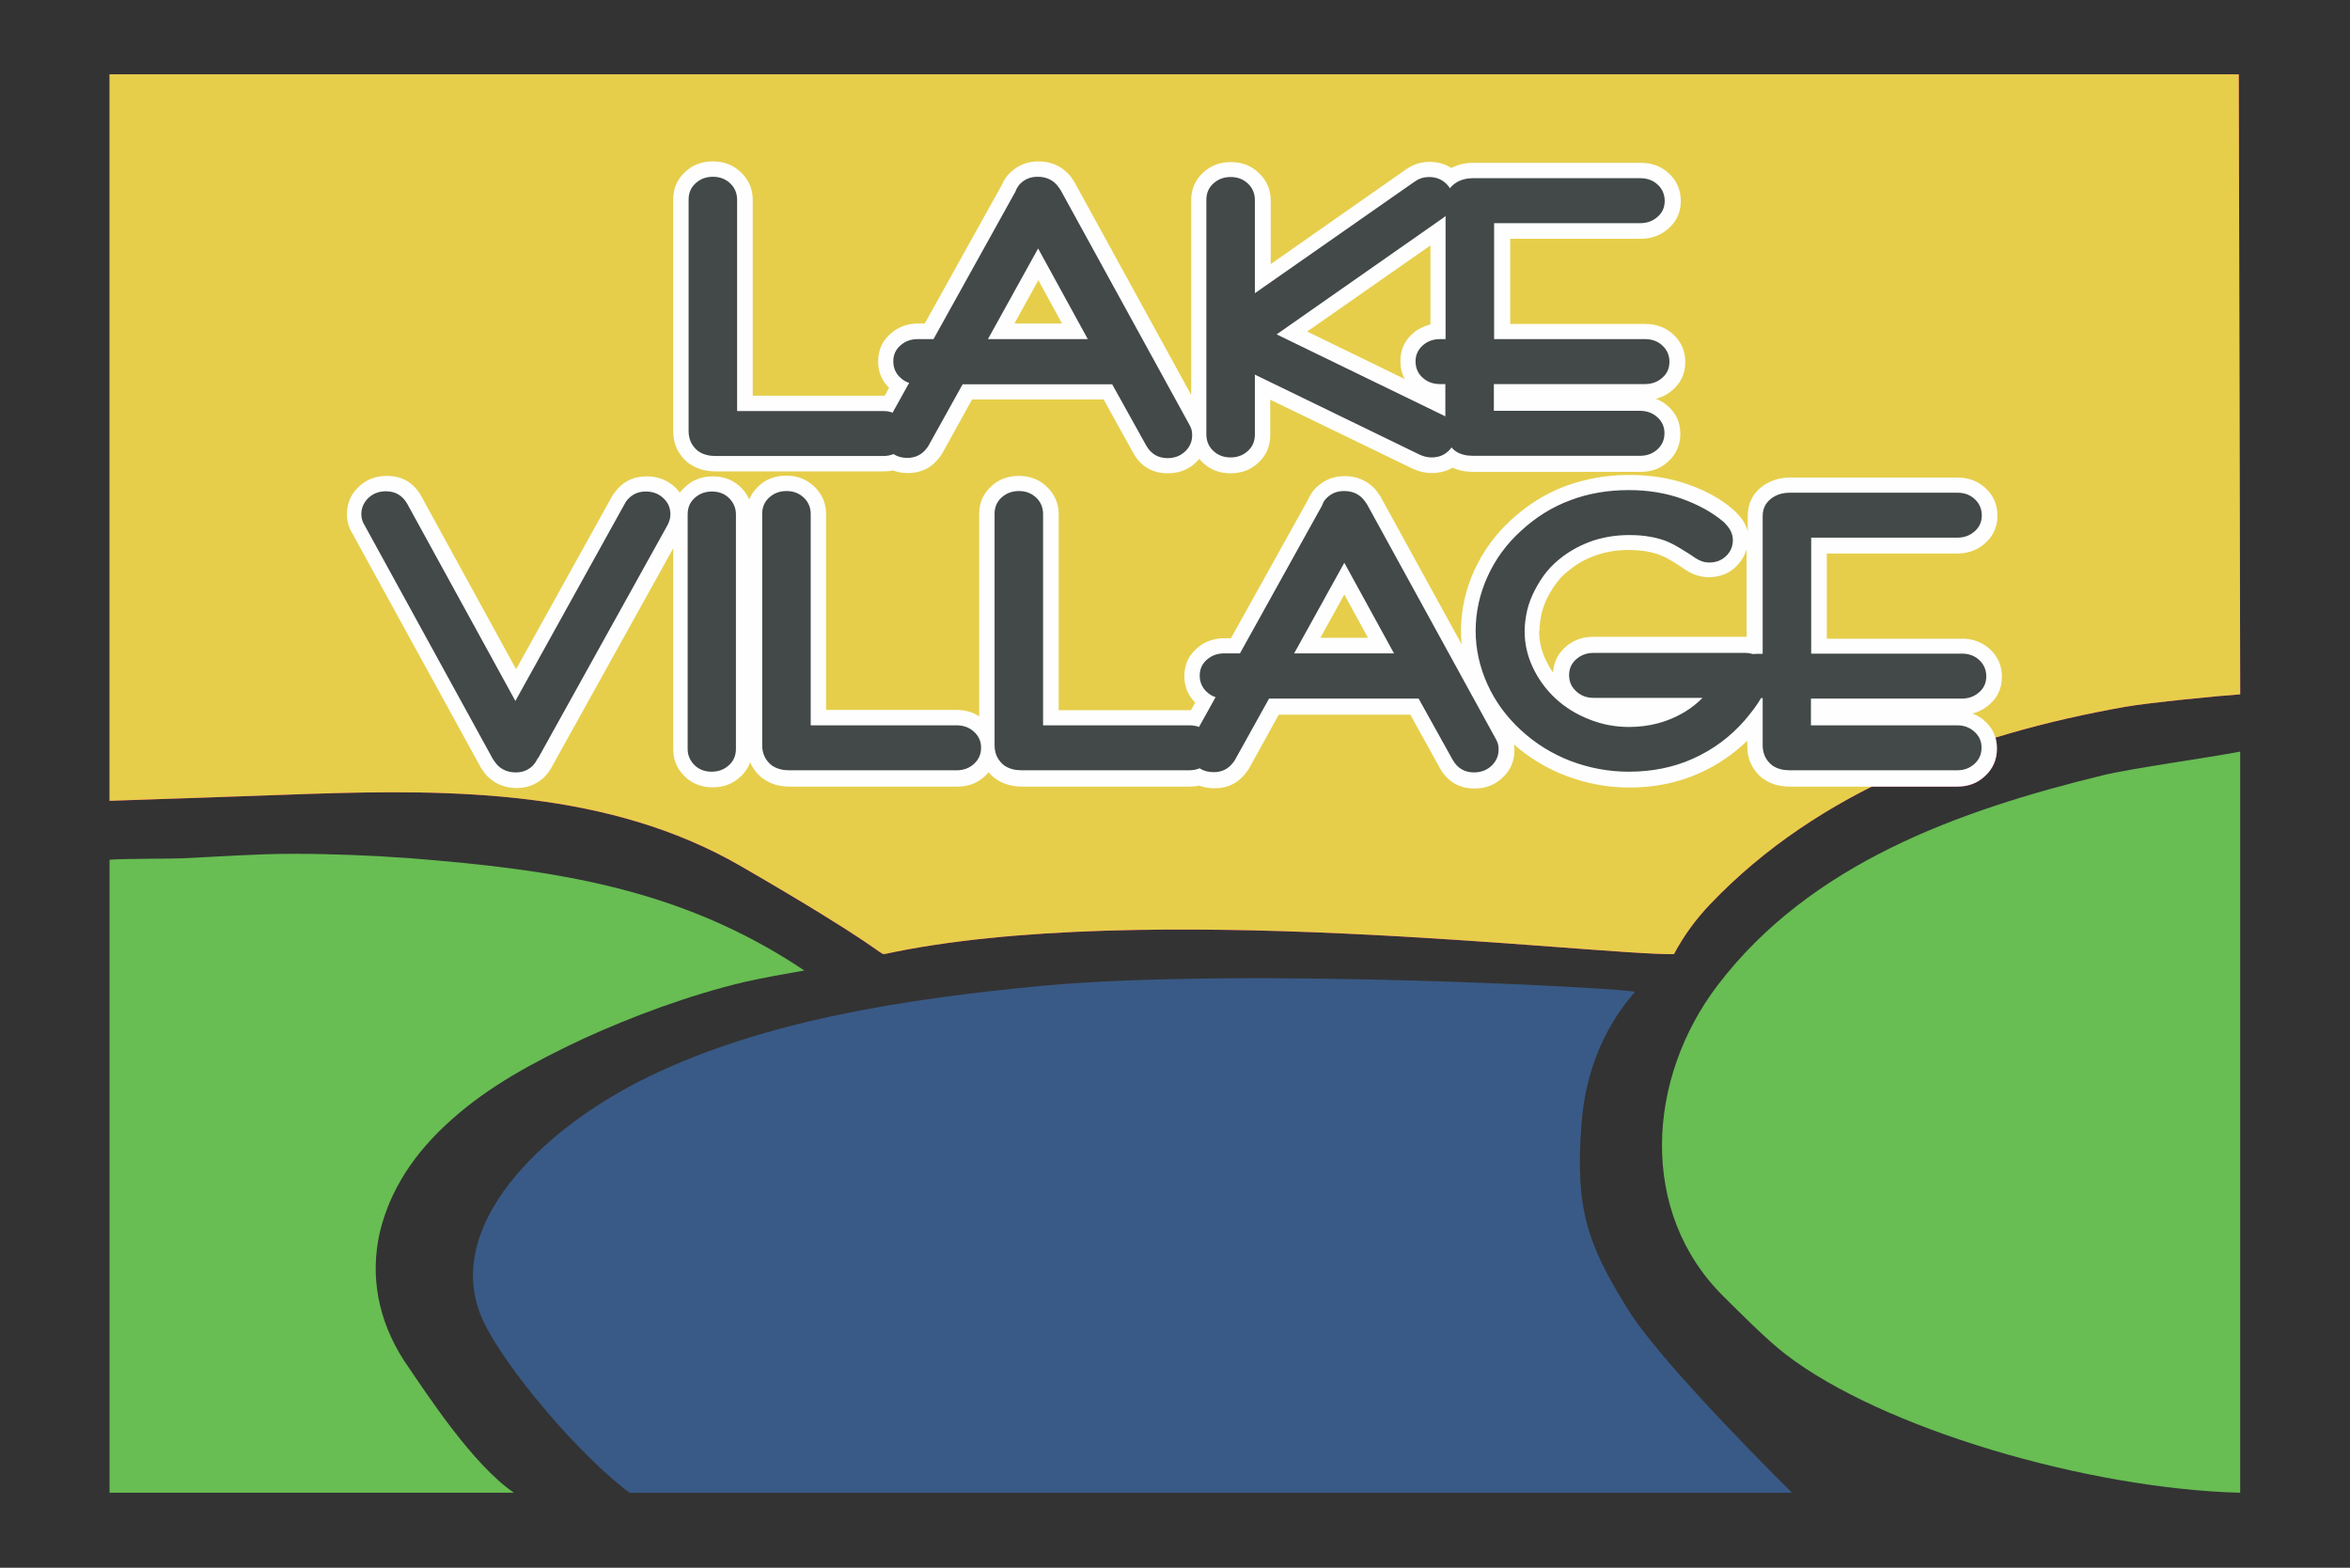 <?xml version="1.0" encoding="UTF-8"?>
<!DOCTYPE svg PUBLIC "-//W3C//DTD SVG 1.1//EN" "http://www.w3.org/Graphics/SVG/1.1/DTD/svg11.dtd">
<!-- Creator: CorelDRAW X6 -->
<svg xmlns="http://www.w3.org/2000/svg" xml:space="preserve" width="9.931in" height="6.625in" version="1.1" style="shape-rendering:geometricPrecision; text-rendering:geometricPrecision; image-rendering:optimizeQuality; fill-rule:evenodd; clip-rule:evenodd"
viewBox="0 0 9931 6625"
 xmlns:xlink="http://www.w3.org/1999/xlink">
 <rect x="0" y="0" width="9931" height="6625" fill="#333333" stroke="none"/>
 <defs>
  <style type="text/css">
   <![CDATA[
    .fil2 {fill:#395A86}
    .fil5 {fill:#424948}
    .fil1 {fill:#68BD53}
    .fil3 {fill:#E6CE4B}
    .fil4 {fill:#FEFEFE}
    .fil0 {fill:#EF1B92}
   ]]>
  </style>
 </defs>
 <g id="CutLayer">
  <path class="fil0" d="M3735 4031c-16,3 -22,-34 -606,-372 -553,-319 -1204,-325 -1828,-304 -225,8 -620,22 -838,29l0 -3070 8998 0 6 2620c-86,6 -377,34 -487,53 -649,115 -1292,350 -1754,835 -57,60 -109,129 -152,210 -347,4 -2252,-236 -3338,0z"/>
  <path class="fil0" d="M5069 1938c-2,3 -5,6 -8,9 -33,35 -75,53 -125,53 -66,0 -115,-29 -147,-86l-125 -226 -556 0 -125 226c-3,5 -6,10 -10,15 -34,47 -79,70 -137,70 -23,0 -44,-4 -63,-11 -13,3 -27,4 -41,4l-708 0c-39,0 -73,-9 -102,-27 -9,-5 -17,-11 -24,-18 -35,-33 -53,-74 -53,-126l0 -978c0,-47 17,-86 51,-117 32,-30 71,-44 117,-44 48,0 88,16 121,49 31,31 47,69 47,113l0 828 552 0c2,0 4,0 6,0l18 -33c-31,-31 -46,-68 -46,-112 0,-51 20,-92 61,-124 31,-24 67,-36 108,-36l28 0 326 -586c3,-6 5,-11 8,-16 8,-15 18,-28 31,-39 32,-29 70,-44 115,-44 47,0 86,15 118,44 10,9 19,19 26,31l1 1c4,5 7,10 10,16l491 895 0 -823c0,-47 17,-86 51,-117 32,-30 71,-44 117,-44 48,0 88,16 121,49 31,31 47,69 47,113l0 269 570 -399c2,-2 6,-4 10,-6l1 -1c27,-17 57,-26 90,-26 35,0 66,9 93,26 27,-15 59,-22 93,-22l708 0c46,0 85,15 117,44 34,31 51,71 51,117 0,51 -20,92 -61,124 -31,24 -67,36 -108,36l-552 0 0 360 572 0c46,0 85,15 117,44 34,31 51,71 51,117 0,51 -20,92 -61,124 -19,15 -40,25 -63,31 15,6 29,14 42,24 41,32 61,73 61,124 0,47 -17,86 -51,117 -32,30 -71,44 -117,44l-708 0c-32,0 -61,-6 -87,-18 -26,16 -55,23 -88,23 -27,0 -54,-6 -79,-18l-603 -292 0 150c0,47 -17,86 -51,117 -32,30 -71,44 -117,44 -48,0 -88,-16 -121,-49 -4,-4 -7,-8 -11,-12z"/>
  <polygon class="fil0" points="4488,1368 4388,1185 4287,1368 "/>
  <polygon class="fil0" points="5781,2696 5681,2513 5580,2696 "/>
  <path class="fil0" d="M5937 1603l-413 -201 521 -364 0 334c-24,6 -46,16 -66,31 -41,32 -61,73 -61,124 0,28 6,54 19,76z"/>
  <path class="fil0" d="M3166 2112c8,-22 22,-41 40,-58 32,-30 71,-44 117,-44 48,0 88,16 121,49 31,31 47,69 47,113l0 828 552 0c36,0 67,9 95,27l0 -855c0,-47 17,-86 51,-117 32,-30 71,-44 117,-44 48,0 88,16 121,49 31,31 47,69 47,113l0 828 552 0c2,0 5,0 7,0l18 -32c-31,-31 -46,-68 -46,-112 0,-51 20,-92 61,-124 31,-24 67,-36 108,-36l28 0 326 -586c3,-6 5,-11 8,-16 8,-15 18,-28 31,-39 32,-29 70,-44 115,-44 47,0 86,15 118,44 10,9 19,19 26,31l1 1c4,5 7,10 10,16l340 619c-2,-19 -3,-37 -3,-56 0,-89 19,-174 56,-256 37,-81 89,-153 157,-215 69,-63 145,-111 229,-142 84,-31 174,-47 270,-47 88,0 170,13 245,39 78,27 143,63 195,109 6,5 12,11 18,18 21,22 35,46 42,72l0 -64c0,-62 28,-109 84,-140 28,-15 60,-23 95,-23l708 0c46,0 85,15 117,44 34,31 51,71 51,117 0,51 -20,92 -61,124 -31,24 -67,36 -108,36l-552 0 0 360 572 0c46,0 85,15 117,44 34,31 51,71 51,117 0,51 -20,92 -61,124 -19,15 -40,25 -63,31 15,6 29,14 42,24 41,32 61,73 61,124 0,47 -17,86 -51,117 -32,30 -71,44 -117,44l-708 0c-39,0 -73,-9 -102,-27 -9,-5 -17,-11 -24,-18 -35,-33 -53,-74 -53,-126l0 -23c-59,57 -126,103 -202,137 -91,41 -190,61 -297,61 -92,0 -181,-17 -268,-50 -81,-31 -154,-75 -219,-132 1,8 2,15 2,23 0,43 -14,80 -43,110 -33,35 -75,53 -125,53 -66,0 -115,-29 -147,-86l-125 -226 -556 0 -125 226c-3,5 -6,10 -10,15 -34,47 -79,70 -137,70 -23,0 -44,-4 -64,-11 -13,3 -27,4 -41,4l-708 0c-39,0 -73,-9 -102,-27 -9,-5 -17,-11 -24,-18 -5,-5 -11,-10 -15,-16 -5,6 -10,11 -16,17 -32,30 -71,44 -117,44l-708 0c-39,0 -73,-9 -102,-27 -9,-5 -17,-11 -24,-18 -18,-17 -32,-36 -41,-58 -8,23 -22,44 -42,62 -32,30 -71,44 -117,44 -50,0 -92,-18 -124,-53 -28,-30 -42,-66 -42,-108l0 -849 -510 918c-2,4 -5,10 -9,16 -8,13 -17,25 -28,35 -32,29 -70,44 -114,44 -47,0 -86,-15 -118,-44 -10,-9 -19,-19 -26,-31l-1 -1c-4,-5 -7,-10 -10,-16l-540 -984c-15,-24 -23,-51 -23,-80 0,-43 14,-80 43,-110 33,-35 75,-53 125,-53 66,0 115,29 147,87l400 730 405 -730c3,-5 6,-10 10,-15 34,-47 79,-70 137,-70 44,0 81,13 113,40 11,9 20,19 27,29 6,-9 14,-17 23,-25 32,-30 71,-44 117,-44 50,0 92,18 124,53 14,15 24,31 31,49z"/>
  <path class="fil0" d="M6507 2665c0,-23 3,-47 9,-74 6,-23 14,-46 26,-69 13,-25 28,-48 44,-68 14,-18 33,-35 57,-53 33,-25 69,-44 110,-57 40,-13 83,-20 130,-20 27,0 52,2 76,6 22,4 41,9 56,15 16,6 32,14 47,23 26,16 45,28 56,36 0,0 0,0 0,0l2 1c0,0 0,0 0,0l6 4c30,20 62,30 96,30 51,0 93,-18 125,-55 17,-19 28,-40 35,-63l0 370c-3,0 -6,0 -9,0l-640 0c-41,0 -77,12 -108,36 -38,30 -58,68 -61,115 -12,-17 -22,-35 -31,-54 -19,-40 -28,-81 -28,-124z"/>
  <path class="fil0" d="M3778 1918c-14,6 -29,9 -46,9l-708 0c-27,0 -50,-6 -68,-17 -5,-3 -10,-7 -14,-11 -21,-20 -32,-46 -32,-78l0 -978c0,-28 10,-51 30,-69 20,-18 44,-27 73,-27 30,0 55,10 75,30 18,18 27,41 27,67l0 893 617 0c15,0 28,2 40,7l70 -126c-14,-4 -26,-12 -37,-22 -20,-18 -30,-42 -30,-69 0,-30 12,-54 36,-72 19,-15 42,-22 68,-22l66 0 346 -623c2,-5 4,-10 6,-14 5,-8 10,-16 17,-22 19,-18 43,-27 71,-27 30,0 54,9 74,27 6,6 11,12 16,19l2 3c2,3 4,6 6,9l544 991c1,2 2,4 3,6 6,11 8,24 8,37 0,26 -9,47 -26,65 -20,21 -46,32 -78,32 -40,0 -70,-18 -90,-53l-144 -259 -632 0 -144 259c-2,3 -3,6 -6,9 -21,29 -49,43 -84,43 -22,0 -41,-5 -58,-16z"/>
  <path class="fil0" d="M7441 2952c-17,29 -40,59 -68,92 -61,70 -134,124 -219,162 -82,37 -173,55 -271,55 -84,0 -165,-15 -245,-45 -78,-30 -148,-73 -210,-130 -61,-56 -109,-121 -142,-194 -33,-73 -50,-149 -50,-226 0,-79 17,-156 50,-229 33,-73 80,-138 142,-194 63,-58 132,-101 208,-129 76,-29 159,-43 247,-43 81,0 155,12 223,36 70,25 128,57 175,96 4,3 8,7 11,11l1 1c20,21 30,43 30,68 0,23 -8,44 -23,61 -20,22 -45,33 -77,33 -21,0 -41,-7 -60,-20l-6 -4c0,0 0,0 0,0l0 0c0,0 0,0 0,0 -12,-9 -32,-21 -60,-38 -18,-11 -37,-21 -57,-29 -19,-7 -42,-14 -68,-18 -27,-5 -56,-7 -87,-7 -54,0 -104,8 -151,23 -47,16 -90,38 -129,67 -28,21 -50,42 -68,64 -19,23 -36,50 -51,79 -14,27 -25,55 -32,84 -7,31 -11,61 -11,89 0,52 11,103 34,152 24,51 56,95 97,133 41,38 90,68 145,89 53,21 109,31 165,31 86,0 164,-21 233,-62 29,-17 55,-38 78,-61l-460 0c-28,0 -51,-8 -71,-25 -22,-19 -33,-42 -33,-71 0,-30 12,-54 36,-72 19,-15 42,-22 68,-22l640 0c12,0 23,2 34,5 6,-1 11,-1 17,-1l23 0 0 -583c0,-36 17,-64 51,-83 18,-10 40,-15 64,-15l708 0c29,0 54,9 73,27 20,18 30,42 30,69 0,30 -12,54 -36,72 -19,15 -42,22 -68,22l-617 0 0 490 637 0c29,0 54,9 73,27 20,18 30,42 30,69 0,30 -12,54 -36,72 -19,15 -42,22 -68,22l-637 0 0 113 617 0c26,0 49,7 68,22 24,19 36,43 36,72 0,28 -10,51 -30,69 -20,18 -44,27 -73,27l-708 0c-27,0 -50,-6 -68,-17 -5,-3 -10,-7 -14,-11 -21,-20 -32,-46 -32,-78l0 -199 -7 0z"/>
  <path class="fil0" d="M5071 3246c-14,6 -29,9 -46,9l-708 0c-27,0 -50,-6 -68,-17 -5,-3 -10,-7 -14,-11 -21,-20 -32,-46 -32,-78l0 -978c0,-28 10,-51 30,-69 20,-18 44,-27 73,-27 30,0 55,10 75,30 18,18 27,41 27,67l0 893 617 0c15,0 29,2 42,7l70 -126c-14,-4 -26,-12 -37,-22 -20,-18 -30,-42 -30,-69 0,-30 12,-54 36,-72 19,-15 42,-22 68,-22l66 0 346 -623c2,-5 4,-10 6,-14 4,-8 10,-16 17,-22 19,-18 43,-27 71,-27 30,0 54,9 74,27 6,6 11,12 16,19l2 3c2,3 4,6 6,9l544 991c1,2 2,4 3,6 6,11 8,24 8,37 0,26 -9,47 -26,65 -20,21 -46,32 -78,32 -40,0 -70,-18 -90,-53l-144 -259 -632 0 -144 259c-2,3 -3,6 -6,9 -21,29 -49,43 -84,43 -22,0 -42,-5 -59,-16z"/>
  <path class="fil0" d="M4042 3065c26,0 49,7 68,22 24,19 36,43 36,72 0,28 -10,51 -30,69 -20,18 -44,27 -73,27l-708 0c-27,0 -50,-6 -68,-17 -5,-3 -10,-7 -14,-11 -21,-20 -32,-46 -32,-78l0 -978c0,-28 10,-51 30,-69 20,-18 44,-27 73,-27 30,0 55,10 75,30 18,18 27,41 27,67l0 893 617 0z"/>
  <path class="fil0" d="M2907 2173c0,-28 10,-51 30,-69 20,-18 44,-27 73,-27 31,0 57,11 76,32 16,18 25,39 25,64l0 992c0,28 -10,51 -30,69 -20,18 -44,27 -73,27 -31,0 -57,-11 -76,-32 -16,-18 -25,-39 -25,-64l0 -992z"/>
  <path class="fil0" d="M2274 3202c-2,4 -4,9 -7,13l0 0c-4,8 -10,14 -16,21 -19,18 -43,27 -70,27 -30,0 -54,-9 -74,-27 -6,-6 -11,-12 -16,-19l-2 -3c-2,-3 -4,-6 -6,-9l-541 -986c-9,-14 -14,-30 -14,-47 0,-25 9,-47 26,-65 20,-21 46,-32 78,-32 40,0 70,18 90,53l457 833 462 -833c2,-3 3,-6 5,-9 21,-29 49,-43 84,-43 28,0 51,8 71,25 22,19 33,42 33,71 0,9 -1,18 -4,26 -2,6 -4,12 -7,18l-548 987z"/>
  <polygon class="fil0" points="4598,1433 4388,1049 4176,1433 "/>
  <path class="fil0" d="M6111 1761c-2,-2 -4,-3 -7,-4 -3,-2 -5,-3 -8,-4l-700 -340 702 -491c4,-3 8,-6 12,-9l0 520 -23 0c-26,0 -49,7 -68,22 -24,19 -36,43 -36,72 0,28 10,51 30,69 20,18 44,27 73,27l23 0 0 138z"/>
  <path class="fil0" d="M6134 1891c-3,4 -6,8 -10,12 -20,20 -44,30 -74,30 -17,0 -34,-4 -51,-12l-696 -338 0 254c0,28 -10,51 -30,69 -20,18 -44,27 -73,27 -30,0 -55,-10 -75,-30 -18,-18 -27,-41 -27,-67l0 -992c0,-28 10,-51 30,-69 20,-18 44,-27 73,-27 30,0 55,10 75,30 18,18 27,41 27,67l0 394 673 -470c3,-2 6,-4 8,-5 16,-11 35,-16 55,-16 33,0 59,12 79,35 4,4 7,8 9,13 8,-11 19,-20 33,-28 18,-10 40,-15 64,-15l708 0c29,0 54,9 73,27 20,18 30,42 30,69 0,30 -12,54 -36,72 -19,15 -42,22 -68,22l-617 0 0 490 638 0c29,0 54,9 73,27 20,18 30,42 30,69 0,30 -12,54 -36,72 -19,15 -42,22 -68,22l-638 0 0 113 617 0c26,0 49,7 68,22 24,19 36,43 36,72 0,28 -10,51 -30,69 -20,18 -44,27 -73,27l-708 0c-27,0 -50,-6 -68,-17 -5,-3 -10,-7 -14,-11 -3,-3 -6,-6 -8,-9z"/>
  <polygon class="fil0" points="5892,2761 5682,2377 5470,2761 "/>
 </g>
 <g id="__x0023_Layer_x0020_1">
  <path class="fil1" d="M2172 6308c-173,-118 -363,-409 -465,-559 -112,-174 -143,-361 -102,-541 41,-174 143,-336 306,-479 153,-137 343,-241 557,-341 204,-93 442,-182 676,-238 85,-19 170,-34 255,-49 -527,-353 -1066,-426 -1661,-474 -163,-12 -336,-19 -499,-19 -153,0 -316,12 -469,19 -28,2 -248,1 -307,6l0 2675 1709 0z"/>
  <path class="fil1" d="M9467 6308l0 -3132c-139,27 -451,69 -580,100 -611,149 -1236,373 -1628,887 -299,392 -338,959 27,1318 74,73 175,176 260,242 406,313 1274,568 1921,585z"/>
  <path class="fil2" d="M2661 6308l4912 0c1,0 -542,-532 -693,-774 -170,-274 -224,-422 -197,-780 8,-107 37,-346 226,-562 13,-14 -1657,-106 -2507,-26 -570,54 -1165,145 -1653,380 -464,223 -889,644 -707,1036 94,201 413,575 619,726z"/>
  <path class="fil3" d="M3735 4031c-16,3 -22,-34 -606,-372 -553,-319 -1204,-325 -1828,-304 -225,8 -620,22 -838,29l0 -3070 8998 0 6 2620c-86,6 -377,34 -487,53 -649,115 -1292,350 -1754,835 -57,60 -109,129 -152,210 -347,4 -2252,-236 -3338,0z"/>
  <path class="fil4" d="M5069 1938c-2,3 -5,6 -8,9 -33,35 -75,53 -125,53 -66,0 -115,-29 -147,-86l-125 -226 -556 0 -125 226c-3,5 -6,10 -10,15 -34,47 -79,70 -137,70 -23,0 -44,-4 -63,-11 -13,3 -27,4 -41,4l-708 0c-39,0 -73,-9 -102,-27 -9,-5 -17,-11 -24,-18 -35,-33 -53,-74 -53,-126l0 -978c0,-47 17,-86 51,-117 32,-30 71,-44 117,-44 48,0 88,16 121,49 31,31 47,69 47,113l0 828 552 0c2,0 4,0 6,0l18 -33c-31,-31 -46,-68 -46,-112 0,-51 20,-92 61,-124 31,-24 67,-36 108,-36l28 0 326 -586c3,-6 5,-11 8,-16 8,-15 18,-28 31,-39 32,-29 70,-44 115,-44 47,0 86,15 118,44 10,9 19,19 26,31l1 1c4,5 7,10 10,16l491 895 0 -823c0,-47 17,-86 51,-117 32,-30 71,-44 117,-44 48,0 88,16 121,49 31,31 47,69 47,113l0 269 570 -399c2,-2 6,-4 10,-6l1 -1c27,-17 57,-26 90,-26 35,0 66,9 93,26 27,-15 59,-22 93,-22l708 0c46,0 85,15 117,44 34,31 51,71 51,117 0,51 -20,92 -61,124 -31,24 -67,36 -108,36l-552 0 0 360 572 0c46,0 85,15 117,44 34,31 51,71 51,117 0,51 -20,92 -61,124 -19,15 -40,25 -63,31 15,6 29,14 42,24 41,32 61,73 61,124 0,47 -17,86 -51,117 -32,30 -71,44 -117,44l-708 0c-32,0 -61,-6 -87,-18 -26,16 -55,23 -88,23 -27,0 -54,-6 -79,-18l-603 -292 0 150c0,47 -17,86 -51,117 -32,30 -71,44 -117,44 -48,0 -88,-16 -121,-49 -4,-4 -7,-8 -11,-12zm-581 -571l0 0 -100 -183 -101 183 202 0zm1293 1328l0 0 -100 -183 -101 183 202 0zm156 -1093l0 0 -413 -201 521 -364 0 334c-24,6 -46,16 -66,31 -41,32 -61,73 -61,124 0,28 6,54 19,76zm-2771 510l0 0c8,-22 22,-41 40,-58 32,-30 71,-44 117,-44 48,0 88,16 121,49 31,31 47,69 47,113l0 828 552 0c36,0 67,9 95,27l0 -855c0,-47 17,-86 51,-117 32,-30 71,-44 117,-44 48,0 88,16 121,49 31,31 47,69 47,113l0 828 552 0c2,0 5,0 7,0l18 -32c-31,-31 -46,-68 -46,-112 0,-51 20,-92 61,-124 31,-24 67,-36 108,-36l28 0 326 -586c3,-6 5,-11 8,-16 8,-15 18,-28 31,-39 32,-29 70,-44 115,-44 47,0 86,15 118,44 10,9 19,19 26,31l1 1c4,5 7,10 10,16l340 619c-2,-19 -3,-37 -3,-56 0,-89 19,-174 56,-256 37,-81 89,-153 157,-215 69,-63 145,-111 229,-142 84,-31 174,-47 270,-47 88,0 170,13 245,39 78,27 143,63 195,109 6,5 12,11 18,18 21,22 35,46 42,72l0 -64c0,-62 28,-109 84,-140 28,-15 60,-23 95,-23l708 0c46,0 85,15 117,44 34,31 51,71 51,117 0,51 -20,92 -61,124 -31,24 -67,36 -108,36l-552 0 0 360 572 0c46,0 85,15 117,44 34,31 51,71 51,117 0,51 -20,92 -61,124 -19,15 -40,25 -63,31 15,6 29,14 42,24 41,32 61,73 61,124 0,47 -17,86 -51,117 -32,30 -71,44 -117,44l-708 0c-39,0 -73,-9 -102,-27 -9,-5 -17,-11 -24,-18 -35,-33 -53,-74 -53,-126l0 -23c-59,57 -126,103 -202,137 -91,41 -190,61 -297,61 -92,0 -181,-17 -268,-50 -81,-31 -154,-75 -219,-132 1,8 2,15 2,23 0,43 -14,80 -43,110 -33,35 -75,53 -125,53 -66,0 -115,-29 -147,-86l-125 -226 -556 0 -125 226c-3,5 -6,10 -10,15 -34,47 -79,70 -137,70 -23,0 -44,-4 -64,-11 -13,3 -27,4 -41,4l-708 0c-39,0 -73,-9 -102,-27 -9,-5 -17,-11 -24,-18 -5,-5 -11,-10 -15,-16 -5,6 -10,11 -16,17 -32,30 -71,44 -117,44l-708 0c-39,0 -73,-9 -102,-27 -9,-5 -17,-11 -24,-18 -18,-17 -32,-36 -41,-58 -8,23 -22,44 -42,62 -32,30 -71,44 -117,44 -50,0 -92,-18 -124,-53 -28,-30 -42,-66 -42,-108l0 -849 -510 918c-2,4 -5,10 -9,16 -8,13 -17,25 -28,35 -32,29 -70,44 -114,44 -47,0 -86,-15 -118,-44 -10,-9 -19,-19 -26,-31l-1 -1c-4,-5 -7,-10 -10,-16l-540 -984c-15,-24 -23,-51 -23,-80 0,-43 14,-80 43,-110 33,-35 75,-53 125,-53 66,0 115,29 147,87l400 730 405 -730c3,-5 6,-10 10,-15 34,-47 79,-70 137,-70 44,0 81,13 113,40 11,9 20,19 27,29 6,-9 14,-17 23,-25 32,-30 71,-44 117,-44 50,0 92,18 124,53 14,15 24,31 31,49zm3340 553l0 0c0,-23 3,-47 9,-74 6,-23 14,-46 26,-69 13,-25 28,-48 44,-68 14,-18 33,-35 57,-53 33,-25 69,-44 110,-57 40,-13 83,-20 130,-20 27,0 52,2 76,6 22,4 41,9 56,15 16,6 32,14 47,23 26,16 45,28 56,36 0,0 0,0 0,0l2 1c0,0 0,0 0,0l6 4c30,20 62,30 96,30 51,0 93,-18 125,-55 17,-19 28,-40 35,-63l0 370c-3,0 -6,0 -9,0l-640 0c-41,0 -77,12 -108,36 -38,30 -58,68 -61,115 -12,-17 -22,-35 -31,-54 -19,-40 -28,-81 -28,-124z"/>
  <path class="fil5" d="M3778 1918c-14,6 -29,9 -46,9l-708 0c-27,0 -50,-6 -68,-17 -5,-3 -10,-7 -14,-11 -21,-20 -32,-46 -32,-78l0 -978c0,-28 10,-51 30,-69 20,-18 44,-27 73,-27 30,0 55,10 75,30 18,18 27,41 27,67l0 893 617 0c15,0 28,2 40,7l70 -126c-14,-4 -26,-12 -37,-22 -20,-18 -30,-42 -30,-69 0,-30 12,-54 36,-72 19,-15 42,-22 68,-22l66 0 346 -623c2,-5 4,-10 6,-14 5,-8 10,-16 17,-22 19,-18 43,-27 71,-27 30,0 54,9 74,27 6,6 11,12 16,19l2 3c2,3 4,6 6,9l544 991c1,2 2,4 3,6 6,11 8,24 8,37 0,26 -9,47 -26,65 -20,21 -46,32 -78,32 -40,0 -70,-18 -90,-53l-144 -259 -632 0 -144 259c-2,3 -3,6 -6,9 -21,29 -49,43 -84,43 -22,0 -41,-5 -58,-16zm3663 1034l0 0c-17,29 -40,59 -68,92 -61,70 -134,124 -219,162 -82,37 -173,55 -271,55 -84,0 -165,-15 -245,-45 -78,-30 -148,-73 -210,-130 -61,-56 -109,-121 -142,-194 -33,-73 -50,-149 -50,-226 0,-79 17,-156 50,-229 33,-73 80,-138 142,-194 63,-58 132,-101 208,-129 76,-29 159,-43 247,-43 81,0 155,12 223,36 70,25 128,57 175,96 4,3 8,7 11,11l1 1c20,21 30,43 30,68 0,23 -8,44 -23,61 -20,22 -45,33 -77,33 -21,0 -41,-7 -60,-20l-6 -4c0,0 0,0 0,0l0 0c0,0 0,0 0,0 -12,-9 -32,-21 -60,-38 -18,-11 -37,-21 -57,-29 -19,-7 -42,-14 -68,-18 -27,-5 -56,-7 -87,-7 -54,0 -104,8 -151,23 -47,16 -90,38 -129,67 -28,21 -50,42 -68,64 -19,23 -36,50 -51,79 -14,27 -25,55 -32,84 -7,31 -11,61 -11,89 0,52 11,103 34,152 24,51 56,95 97,133 41,38 90,68 145,89 53,21 109,31 165,31 86,0 164,-21 233,-62 29,-17 55,-38 78,-61l-460 0c-28,0 -51,-8 -71,-25 -22,-19 -33,-42 -33,-71 0,-30 12,-54 36,-72 19,-15 42,-22 68,-22l640 0c12,0 23,2 34,5 6,-1 11,-1 17,-1l23 0 0 -583c0,-36 17,-64 51,-83 18,-10 40,-15 64,-15l708 0c29,0 54,9 73,27 20,18 30,42 30,69 0,30 -12,54 -36,72 -19,15 -42,22 -68,22l-617 0 0 490 637 0c29,0 54,9 73,27 20,18 30,42 30,69 0,30 -12,54 -36,72 -19,15 -42,22 -68,22l-637 0 0 113 617 0c26,0 49,7 68,22 24,19 36,43 36,72 0,28 -10,51 -30,69 -20,18 -44,27 -73,27l-708 0c-27,0 -50,-6 -68,-17 -5,-3 -10,-7 -14,-11 -21,-20 -32,-46 -32,-78l0 -199 -7 0zm-2370 294l0 0c-14,6 -29,9 -46,9l-708 0c-27,0 -50,-6 -68,-17 -5,-3 -10,-7 -14,-11 -21,-20 -32,-46 -32,-78l0 -978c0,-28 10,-51 30,-69 20,-18 44,-27 73,-27 30,0 55,10 75,30 18,18 27,41 27,67l0 893 617 0c15,0 29,2 42,7l70 -126c-14,-4 -26,-12 -37,-22 -20,-18 -30,-42 -30,-69 0,-30 12,-54 36,-72 19,-15 42,-22 68,-22l66 0 346 -623c2,-5 4,-10 6,-14 4,-8 10,-16 17,-22 19,-18 43,-27 71,-27 30,0 54,9 74,27 6,6 11,12 16,19l2 3c2,3 4,6 6,9l544 991c1,2 2,4 3,6 6,11 8,24 8,37 0,26 -9,47 -26,65 -20,21 -46,32 -78,32 -40,0 -70,-18 -90,-53l-144 -259 -632 0 -144 259c-2,3 -3,6 -6,9 -21,29 -49,43 -84,43 -22,0 -42,-5 -59,-16zm-1029 -181l0 0c26,0 49,7 68,22 24,19 36,43 36,72 0,28 -10,51 -30,69 -20,18 -44,27 -73,27l-708 0c-27,0 -50,-6 -68,-17 -5,-3 -10,-7 -14,-11 -21,-20 -32,-46 -32,-78l0 -978c0,-28 10,-51 30,-69 20,-18 44,-27 73,-27 30,0 55,10 75,30 18,18 27,41 27,67l0 893 617 0zm-1136 -892l0 0c0,-28 10,-51 30,-69 20,-18 44,-27 73,-27 31,0 57,11 76,32 16,18 25,39 25,64l0 992c0,28 -10,51 -30,69 -20,18 -44,27 -73,27 -31,0 -57,-11 -76,-32 -16,-18 -25,-39 -25,-64l0 -992zm-633 1030l0 0c-2,4 -4,9 -7,13l0 0c-4,8 -10,14 -16,21 -19,18 -43,27 -70,27 -30,0 -54,-9 -74,-27 -6,-6 -11,-12 -16,-19l-2 -3c-2,-3 -4,-6 -6,-9l-541 -986c-9,-14 -14,-30 -14,-47 0,-25 9,-47 26,-65 20,-21 46,-32 78,-32 40,0 70,18 90,53l457 833 462 -833c2,-3 3,-6 5,-9 21,-29 49,-43 84,-43 28,0 51,8 71,25 22,19 33,42 33,71 0,9 -1,18 -4,26 -2,6 -4,12 -7,18l-548 987zm2324 -1770l0 0 -210 -383 -212 383 422 0zm1513 328l0 0c-2,-2 -4,-3 -7,-4 -3,-2 -5,-3 -8,-4l-700 -340 702 -491c4,-3 8,-6 12,-9l0 520 -23 0c-26,0 -49,7 -68,22 -24,19 -36,43 -36,72 0,28 10,51 30,69 20,18 44,27 73,27l23 0 0 138zm24 130l0 0c-3,4 -6,8 -10,12 -20,20 -44,30 -74,30 -17,0 -34,-4 -51,-12l-696 -338 0 254c0,28 -10,51 -30,69 -20,18 -44,27 -73,27 -30,0 -55,-10 -75,-30 -18,-18 -27,-41 -27,-67l0 -992c0,-28 10,-51 30,-69 20,-18 44,-27 73,-27 30,0 55,10 75,30 18,18 27,41 27,67l0 394 673 -470c3,-2 6,-4 8,-5 16,-11 35,-16 55,-16 33,0 59,12 79,35 4,4 7,8 9,13 8,-11 19,-20 33,-28 18,-10 40,-15 64,-15l708 0c29,0 54,9 73,27 20,18 30,42 30,69 0,30 -12,54 -36,72 -19,15 -42,22 -68,22l-617 0 0 490 638 0c29,0 54,9 73,27 20,18 30,42 30,69 0,30 -12,54 -36,72 -19,15 -42,22 -68,22l-638 0 0 113 617 0c26,0 49,7 68,22 24,19 36,43 36,72 0,28 -10,51 -30,69 -20,18 -44,27 -73,27l-708 0c-27,0 -50,-6 -68,-17 -5,-3 -10,-7 -14,-11 -3,-3 -6,-6 -8,-9zm-243 870l0 0 -210 -383 -212 383 422 0z"/>
 </g>
</svg>

